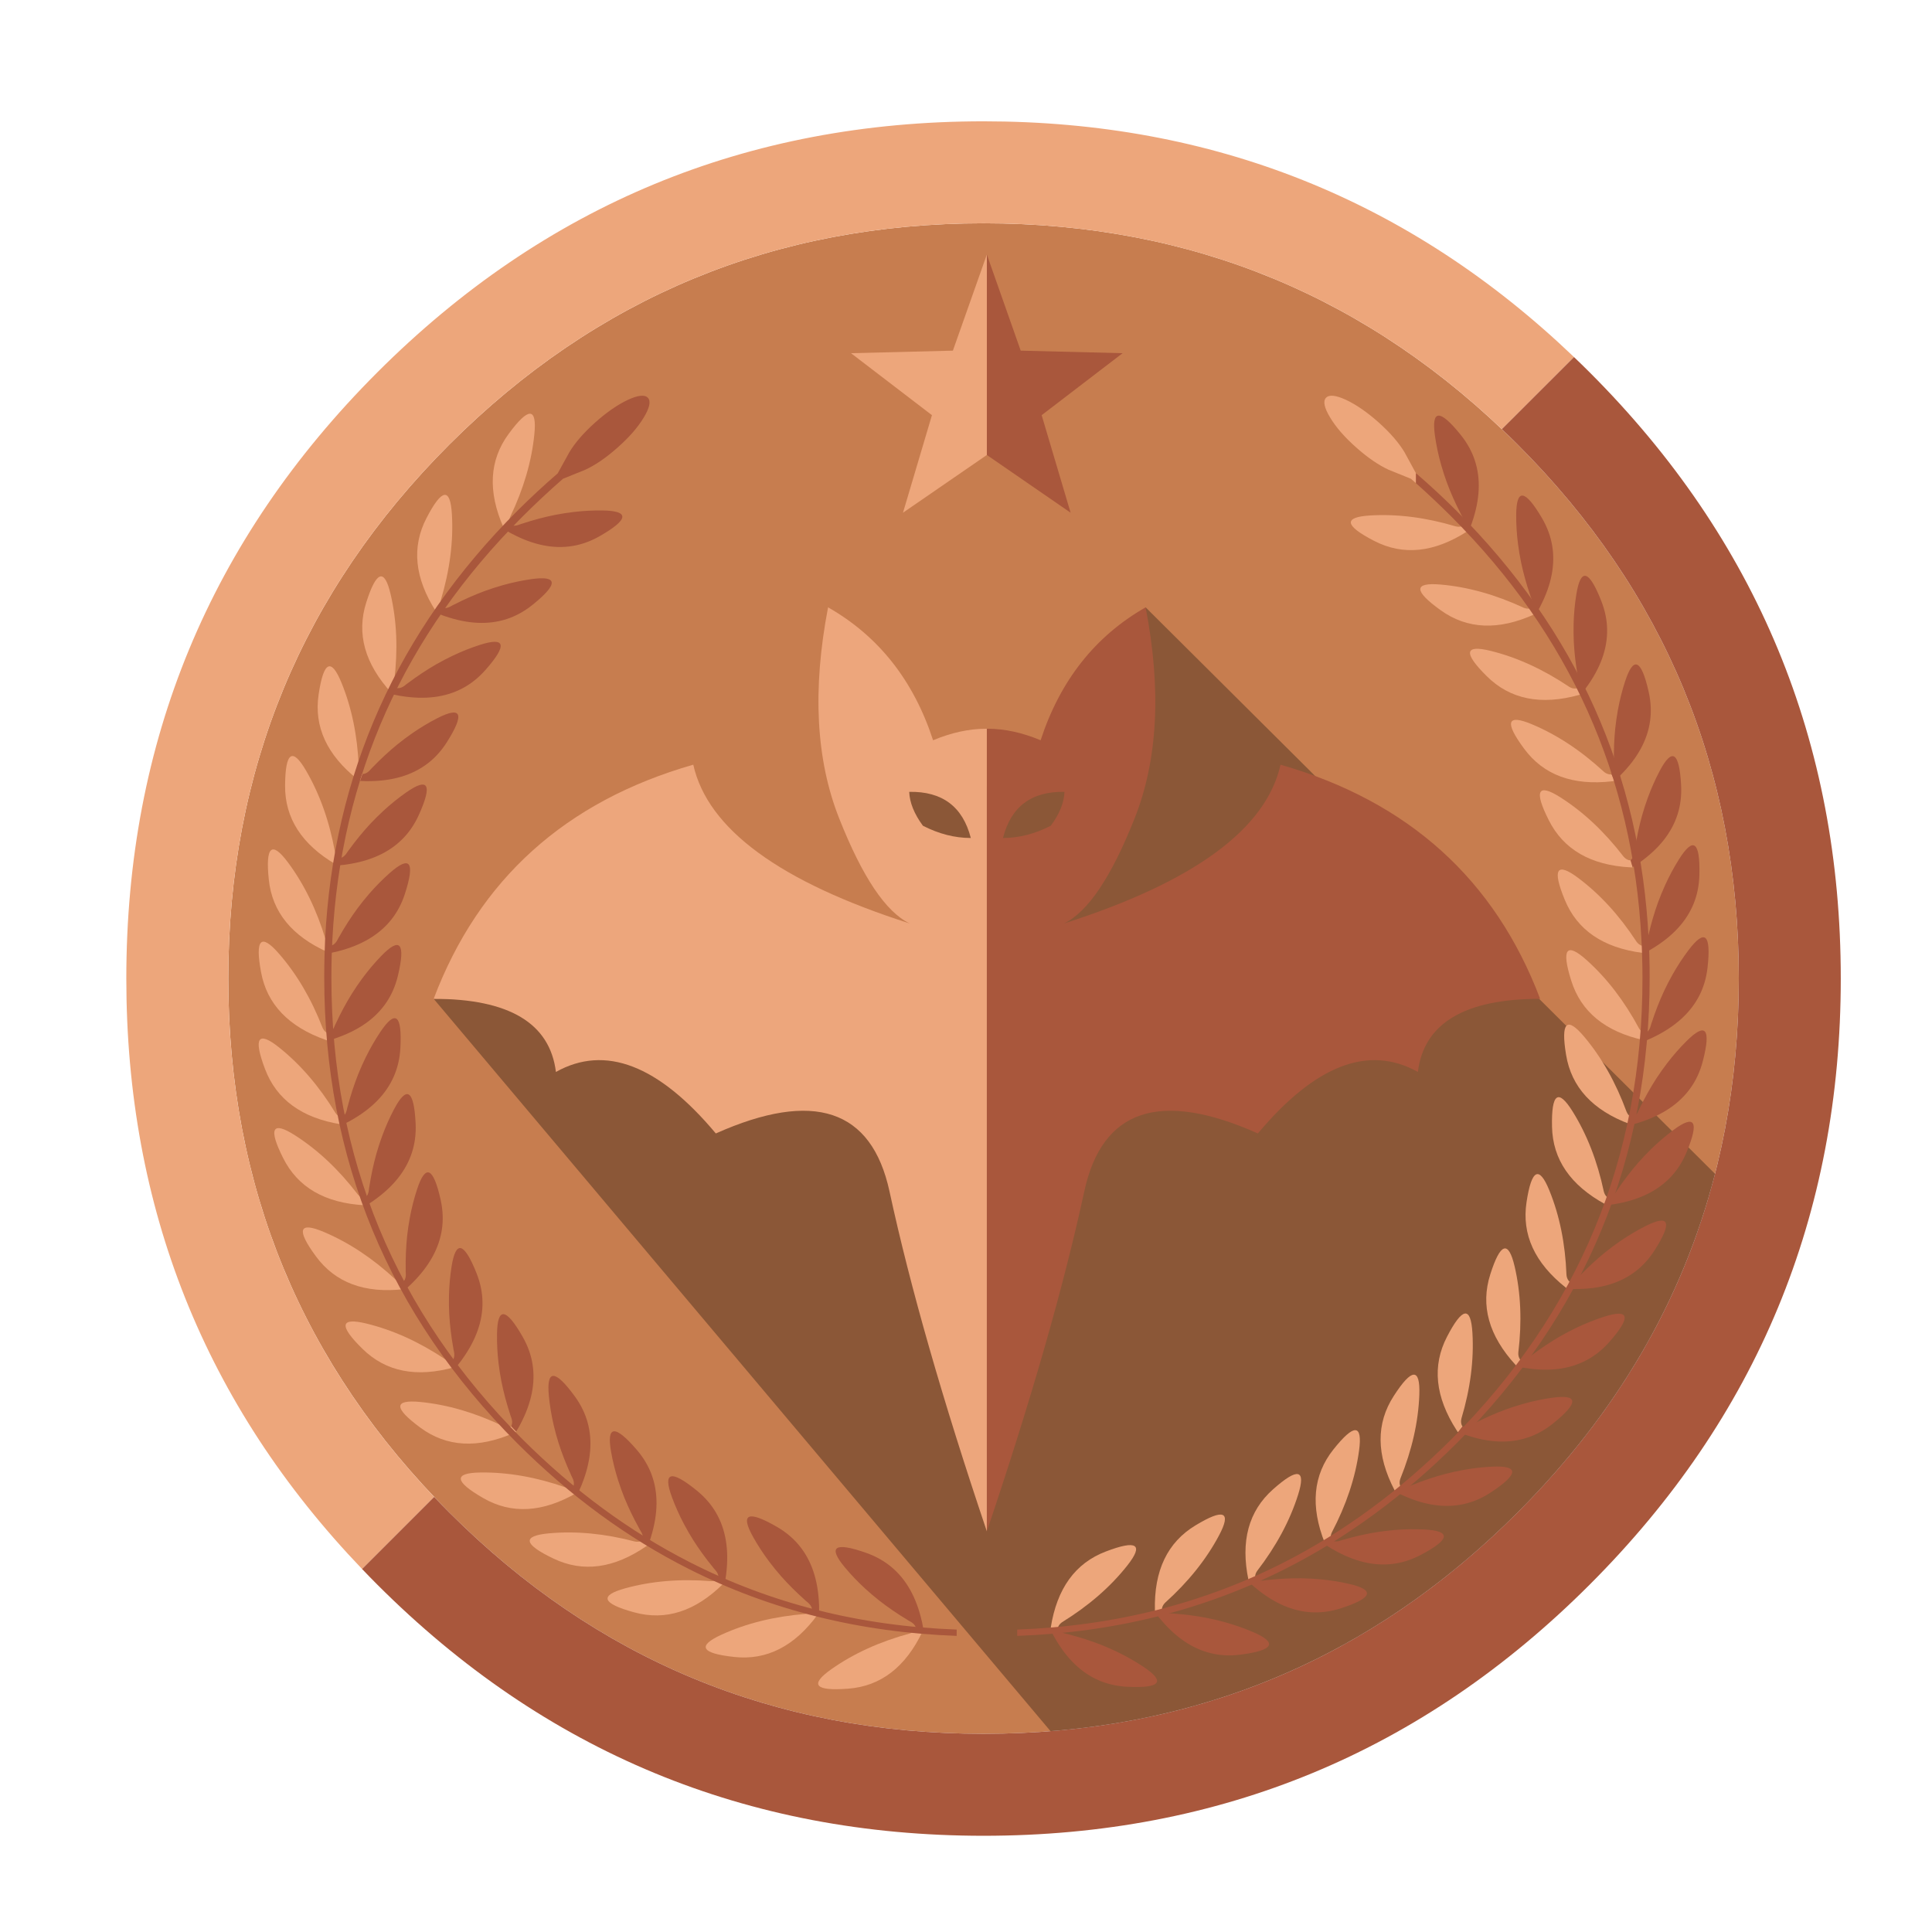 
<svg xmlns="http://www.w3.org/2000/svg" version="1.1" xmlns:xlink="http://www.w3.org/1999/xlink" preserveAspectRatio="none" x="0px" y="0px" width="1024px" height="1024px" viewBox="0 0 1024 1024">
<defs>
<g id="Layer6_0_FILL">
<path fill="#C77D4F" stroke="none" d="
M 921.6 518.65
Q 921.6 352.85 804.3 235.55 687.1 118.35 521.3 118.35 355.5 118.35 238.2 235.55 121 352.85 121 518.65 121 684.45 238.2 801.7 355.5 918.95 521.3 918.95 687.1 918.95 804.3 801.7 921.6 684.45 921.6 518.65 Z"/>
</g>

<g id="Layer5_0_FILL">
<path fill="#EDA67B" stroke="none" d="
M 796 227.45
L 834.25 189.25
Q 703.673 64.3 521.3 64.3 333.1 64.3 200 197.35 66.95 330.45 66.95 518.65 66.95 701.023 191.9 831.6
L 230.1 793.4
Q 121 678.621 121 518.65 121 352.85 238.2 235.55 355.5 118.35 521.3 118.35 681.289 118.35 796 227.45 Z"/>

<path fill="#A9573C" stroke="none" d="
M 842.55 197.35
Q 838.431 193.231 834.25 189.25
L 796 227.45
Q 800.192 231.442 804.3 235.55 921.6 352.85 921.6 518.65 921.6 684.45 804.3 801.7 687.1 918.95 521.3 918.95 355.5 918.95 238.2 801.7 234.08 797.578 230.1 793.4
L 191.9 831.6
Q 195.881 835.781 200 839.9 333.1 973 521.3 973 709.5 973 842.55 839.9 975.65 706.85 975.65 518.65 975.65 330.45 842.55 197.35 Z"/>
</g>

<g id="Layer4_0_FILL">
<path fill="#000000" fill-opacity="0.302" stroke="none" d="
M 607.2 321.9
L 537.5 423.35 447.25 382.75 522.6 527.6 229.85 529.4 556.8 917.55 556.95 917.55
Q 699.915 906.129 804.3 801.7 883.145 722.889 909 622.15
L 607.2 321.9 Z"/>
</g>

<g id="Layer3_0_FILL">
<path fill="#EDA67C" stroke="none" d="
M 523.05 386.25
Q 522.85 386.25 522.65 386.25 522.6 386.25 522.5 386.25 509.05 386.3 494.55 392.35 479.05 344.8 438.9 321.9 426.3 387.25 444.8 433.8 463.2 480.35 482.15 489.45 378.9 456.45 367.45 405.3 265.75 434.45 229.85 529.4 289.85 529.4 294.65 568.15 333.8 546.3 379.4 600.75 457.25 566.05 471.45 631.45 487.85 707.3 523.05 811.65
L 523.05 386.25
M 514.55 444.15
Q 501.8 444.15 489.15 437.65 482.25 428.25 481.9 419.7 508.15 419.2 514.55 444.15 Z"/>

<path fill="#A9573C" stroke="none" d="
M 816.3 529.4
Q 780.35 434.45 678.7 405.3 667.25 456.45 563.95 489.45 582.9 480.35 601.35 433.8 619.85 387.25 607.2 321.9 567.1 344.8 551.55 392.35 537.1 386.3 523.6 386.25 523.55 386.25 523.45 386.25 523.25 386.25 523.05 386.25
L 523.05 811.65
Q 558.25 707.3 574.7 631.45 588.85 566.05 666.7 600.75 712.35 546.3 751.5 568.15 756.3 529.4 816.3 529.4
M 564.2 419.7
Q 563.9 428.25 556.95 437.65 544.3 444.15 531.6 444.15 537.95 419.2 564.2 419.7 Z"/>
</g>

<g id="Layer2_0_FILL">
<path fill="#EDA67B" stroke="none" d="
M 744.4 239.65
Q 739.75 231.95 730.6 223.8 721.55 215.75 713.35 211.9 705.2 208.15 702.75 210.9 700.35 213.6 705 221.3 709.65 229.05 718.8 237.15 727.9 245.25 736.05 249
L 747.8 253.75
Q 749.155 254.933 750.5 256.1
L 750.5 250.85 744.4 239.65 Z"/>
</g>

<g id="laurel_leaf_0_Layer0_0_FILL">
<path fill="#EDA67B" stroke="none" d="
M 0.2 24.9
L 0.15 24.95
Q 0.073 24.973 0 25 -0.449 24.837 -0.85 24.6 -0.928 24.568 -1 24.5 -2.489 23.585 -3.4 21.65 -14.25 -4.35 -30.9 -22.45 -47.55 -40.55 -41.35 -11.05 -35.297 17.983 -1.1 29.05 -0.927 29.106 -0.75 29.15 -0.379 29.282 0 29.4 0.122 29.362 0.25 29.3 0.286 29.314 0.3 29.3
L 0.2 24.9 Z"/>

<path fill="#A9573C" stroke="none" d="
M 30.9 -22.45
Q 24.988 -16.023 19.8 -8.6 16.677 -4.122 13.8 0.7 8.771 9.269 4.55 18.95 4.365 19.384 4.15 19.8 4.112 19.971 4.05 20.1 3.722 20.879 3.4 21.65 3.236 21.998 3.05 22.3 2.774 22.792 2.45 23.2 1.675 24.184 0.6 24.7 0.424 24.83 0.2 24.9
L 0.3 29.3
Q 0.533 29.238 0.75 29.15 1.678 28.878 2.55 28.55 3.134 28.384 3.65 28.2 4.021 28.077 4.35 27.95 4.579 27.875 4.75 27.8 4.831 27.79 4.85 27.75 25.371 20.162 34.75 5.45 36.924 2.057 38.5 -1.75 40.324 -6.13 41.35 -11.05 47.55 -40.55 30.9 -22.45 Z"/>
</g>

<g id="Layer1_0_FILL">
<path fill="#A9573C" stroke="none" d="
M 343.45 210.9
Q 341 208.15 332.85 211.9 324.65 215.75 315.6 223.8 306.45 231.95 301.8 239.65
L 295.65 250.8 295.65 250.85
Q 284.742 260.256 274.2 270.75 178.869 366.128 172.3 498.2 172.119 502.482 172 506.8 171.85 512.295 171.85 517.85 171.85 662.6 274.2 765 316.194 806.953 365.3 831.7 430.002 864.307 507.05 867.05
L 507.05 863.7
Q 429.921 860.92 365.3 827.85 317.708 803.548 276.9 762.8 175.65 661.5 175.65 518.3 175.65 512.516 175.8 506.8 175.95 502.481 176.15 498.2 182.832 367.964 276.9 273.85 287.365 263.385 298.4 253.75
L 310.15 249
Q 318.3 245.25 327.4 237.15 336.55 229.05 341.2 221.3 345.85 213.6 343.45 210.9
M 750.55 250.85
L 750.5 250.85 750.5 256.1
Q 760.131 264.681 769.3 273.85 863.35 367.95 870 498.2 870.25 502.5 870.35 506.8 870.55 512.5 870.55 518.3 870.55 661.5 769.3 762.8 728.5 803.55 680.9 827.9 616.3 860.9 539.15 863.7
L 539.15 867.05
Q 616.2 864.3 680.9 831.7 730 806.95 772 765 874.35 662.6 874.35 517.85 874.35 512.3 874.2 506.8 874.1 502.5 873.85 498.2 867.35 366.15 772 270.75 761.45 260.25 750.55 250.85 Z"/>
</g>

<g id="Layer0_0_FILL">
<path fill="#A9573C" stroke="none" d="
M 541 185.85
L 523.05 134.9 523.05 241.15 567.45 271.75 552.1 220.05 595 187.2 541 185.85 Z"/>

<path fill="#EDA67B" stroke="none" d="
M 523.05 134.9
L 505.05 185.85 451.05 187.2 493.95 220.05 478.6 271.75 523.05 241.15 523.05 134.9 Z"/>
</g>
</defs>

<g transform="matrix( 1, 0, 0, 1, 0,0) ">
<use xlink:href="#Layer6_0_FILL"/>
</g>

<g transform="matrix( 1, 0, 0, 1, 0,0) ">
<use xlink:href="#Layer5_0_FILL"/>
</g>

<g transform="matrix( 1, 0, 0, 1, 0,0) ">
<use xlink:href="#Layer4_0_FILL"/>
</g>

<g transform="matrix( 1, 0, 0, 1, 0,0) ">
<use xlink:href="#Layer3_0_FILL"/>
</g>

<g transform="matrix( 1, 0, 0, 1, 0,0) ">
<use xlink:href="#Layer2_0_FILL"/>
</g>

<g transform="matrix( 0.115, -0.871, 0.871, 0.115, 463.85,860.3) ">
<g transform="matrix( 1, 0, 0, 1, 0,0) ">
<use xlink:href="#laurel_leaf_0_Layer0_0_FILL"/>
</g>
</g>

<g transform="matrix( 0.272, -0.835, 0.835, 0.272, 409.6,846.7) ">
<g transform="matrix( 1, 0, 0, 1, 0,0) ">
<use xlink:href="#laurel_leaf_0_Layer0_0_FILL"/>
</g>
</g>

<g transform="matrix( 0.401, -0.781, 0.781, 0.401, 361.3,826.7) ">
<g transform="matrix( 1, 0, 0, 1, 0,0) ">
<use xlink:href="#laurel_leaf_0_Layer0_0_FILL"/>
</g>
</g>

<g transform="matrix( 0.533, -0.698, 0.698, 0.533, 323.1,803.1) ">
<g transform="matrix( 1, 0, 0, 1, 0,0) ">
<use xlink:href="#laurel_leaf_0_Layer0_0_FILL"/>
</g>
</g>

<g transform="matrix( 0.586, -0.654, 0.654, 0.586, 287.5,773.4) ">
<g transform="matrix( 1, 0, 0, 1, 0,0) ">
<use xlink:href="#laurel_leaf_0_Layer0_0_FILL"/>
</g>
</g>

<g transform="matrix( 0.655, -0.584, 0.584, 0.655, 256.3,739.75) ">
<g transform="matrix( 1, 0, 0, 1, 0,0) ">
<use xlink:href="#laurel_leaf_0_Layer0_0_FILL"/>
</g>
</g>

<g transform="matrix( 0.73, -0.487, 0.487, 0.73, 227.7,702.85) ">
<g transform="matrix( 1, 0, 0, 1, 0,0) ">
<use xlink:href="#laurel_leaf_0_Layer0_0_FILL"/>
</g>
</g>

<g transform="matrix( 0.799, -0.364, 0.364, 0.799, 204.5,659.65) ">
<g transform="matrix( 1, 0, 0, 1, 0,0) ">
<use xlink:href="#laurel_leaf_0_Layer0_0_FILL"/>
</g>
</g>

<g transform="matrix( 0.849, -0.224, 0.224, 0.849, 187.65,613.9) ">
<g transform="matrix( 1, 0, 0, 1, 0,0) ">
<use xlink:href="#laurel_leaf_0_Layer0_0_FILL"/>
</g>
</g>

<g transform="matrix( 0.868, -0.134, 0.134, 0.868, 177.8,570.55) ">
<g transform="matrix( 1, 0, 0, 1, 0,0) ">
<use xlink:href="#laurel_leaf_0_Layer0_0_FILL"/>
</g>
</g>

<g transform="matrix( 0.878, 0.022, -0.022, 0.878, 174.4,525.75) ">
<g transform="matrix( 1, 0, 0, 1, 0,0) ">
<use xlink:href="#laurel_leaf_0_Layer0_0_FILL"/>
</g>
</g>

<g transform="matrix( 0.873, 0.091, -0.091, 0.873, 177.55,479.5) ">
<g transform="matrix( 1, 0, 0, 1, 0,0) ">
<use xlink:href="#laurel_leaf_0_Layer0_0_FILL"/>
</g>
</g>

<g transform="matrix( 0.858, 0.188, -0.188, 0.858, 184.5,433.5) ">
<g transform="matrix( 1, 0, 0, 1, 0,0) ">
<use xlink:href="#laurel_leaf_0_Layer0_0_FILL"/>
</g>
</g>

<g transform="matrix( 0.823, 0.305, -0.305, 0.823, 199.55,389.7) ">
<g transform="matrix( 1, 0, 0, 1, 0,0) ">
<use xlink:href="#laurel_leaf_0_Layer0_0_FILL"/>
</g>
</g>

<g transform="matrix( 0.764, 0.433, -0.433, 0.764, 220.95,345.6) ">
<g transform="matrix( 1, 0, 0, 1, 0,0) ">
<use xlink:href="#laurel_leaf_0_Layer0_0_FILL"/>
</g>
</g>

<g transform="matrix( 0.68, 0.556, -0.556, 0.68, 248.05,305.05) ">
<g transform="matrix( 1, 0, 0, 1, 0,0) ">
<use xlink:href="#laurel_leaf_0_Layer0_0_FILL"/>
</g>
</g>

<g transform="matrix( 0.585, 0.655, -0.655, 0.585, 286.6,263.45) ">
<g transform="matrix( 1, 0, 0, 1, 0,0) ">
<use xlink:href="#laurel_leaf_0_Layer0_0_FILL"/>
</g>
</g>

<g transform="matrix( 0.138, 0.867, -0.867, 0.138, 582.25,859.7) ">
<g transform="matrix( 1, 0, 0, 1, 0,0) ">
<use xlink:href="#laurel_leaf_0_Layer0_0_FILL"/>
</g>
</g>

<g transform="matrix( 0.291, 0.828, -0.828, 0.291, 636.5,845.95) ">
<g transform="matrix( 1, 0, 0, 1, 0,0) ">
<use xlink:href="#laurel_leaf_0_Layer0_0_FILL"/>
</g>
</g>

<g transform="matrix( 0.436, 0.762, -0.762, 0.436, 684.35,825.7) ">
<g transform="matrix( 1, 0, 0, 1, 0,0) ">
<use xlink:href="#laurel_leaf_0_Layer0_0_FILL"/>
</g>
</g>

<g transform="matrix( 0.56, 0.676, -0.676, 0.56, 722.45,802.35) ">
<g transform="matrix( 1, 0, 0, 1, 0,0) ">
<use xlink:href="#laurel_leaf_0_Layer0_0_FILL"/>
</g>
</g>

<g transform="matrix( 0.624, 0.617, -0.617, 0.624, 757.7,772.3) ">
<g transform="matrix( 1, 0, 0, 1, 0,0) ">
<use xlink:href="#laurel_leaf_0_Layer0_0_FILL"/>
</g>
</g>

<g transform="matrix( 0.68, 0.556, -0.556, 0.68, 788.95,738.95) ">
<g transform="matrix( 1, 0, 0, 1, 0,0) ">
<use xlink:href="#laurel_leaf_0_Layer0_0_FILL"/>
</g>
</g>

<g transform="matrix( 0.764, 0.432, -0.432, 0.764, 816.7,701.75) ">
<g transform="matrix( 1, 0, 0, 1, 0,0) ">
<use xlink:href="#laurel_leaf_0_Layer0_0_FILL"/>
</g>
</g>

<g transform="matrix( 0.822, 0.307, -0.307, 0.822, 839.7,658.9) ">
<g transform="matrix( 1, 0, 0, 1, 0,0) ">
<use xlink:href="#laurel_leaf_0_Layer0_0_FILL"/>
</g>
</g>

<g transform="matrix( 0.863, 0.162, -0.162, 0.863, 856.5,613.4) ">
<g transform="matrix( 1, 0, 0, 1, 0,0) ">
<use xlink:href="#laurel_leaf_0_Layer0_0_FILL"/>
</g>
</g>

<g transform="matrix( 0.877, 0.038, -0.038, 0.877, 865.9,570.35) ">
<g transform="matrix( 1, 0, 0, 1, 0,0) ">
<use xlink:href="#laurel_leaf_0_Layer0_0_FILL"/>
</g>
</g>

<g transform="matrix( 0.874, -0.085, 0.085, 0.874, 869.85,525.85) ">
<g transform="matrix( 1, 0, 0, 1, 0,0) ">
<use xlink:href="#laurel_leaf_0_Layer0_0_FILL"/>
</g>
</g>

<g transform="matrix( 0.863, -0.16, 0.16, 0.863, 866.8,479.8) ">
<g transform="matrix( 1, 0, 0, 1, 0,0) ">
<use xlink:href="#laurel_leaf_0_Layer0_0_FILL"/>
</g>
</g>

<g transform="matrix( 0.848, -0.225, 0.226, 0.849, 858.45,434.8) ">
<g transform="matrix( 1, 0, 0, 1, 0,0) ">
<use xlink:href="#laurel_leaf_0_Layer0_0_FILL"/>
</g>
</g>

<g transform="matrix( 0.798, -0.366, 0.366, 0.798, 844.85,390.5) ">
<g transform="matrix( 1, 0, 0, 1, 0,0) ">
<use xlink:href="#laurel_leaf_0_Layer0_0_FILL"/>
</g>
</g>

<g transform="matrix( 0.733, -0.484, 0.484, 0.733, 823.7,346.5) ">
<g transform="matrix( 1, 0, 0, 1, 0,0) ">
<use xlink:href="#laurel_leaf_0_Layer0_0_FILL"/>
</g>
</g>

<g transform="matrix( 0.648, -0.593, 0.593, 0.648, 796.9,306.05) ">
<g transform="matrix( 1, 0, 0, 1, 0,0) ">
<use xlink:href="#laurel_leaf_0_Layer0_0_FILL"/>
</g>
</g>

<g transform="matrix( 0.555, -0.68, 0.68, 0.555, 758.7,264.65) ">
<g transform="matrix( 1, 0, 0, 1, 0,0) ">
<use xlink:href="#laurel_leaf_0_Layer0_0_FILL"/>
</g>
</g>

<g transform="matrix( 1, 0, 0, 1, 0,0) ">
<use xlink:href="#Layer1_0_FILL"/>
</g>

<g transform="matrix( 1, 0, 0, 1, 0,0) ">
<use xlink:href="#Layer0_0_FILL"/>
</g>
</svg>
